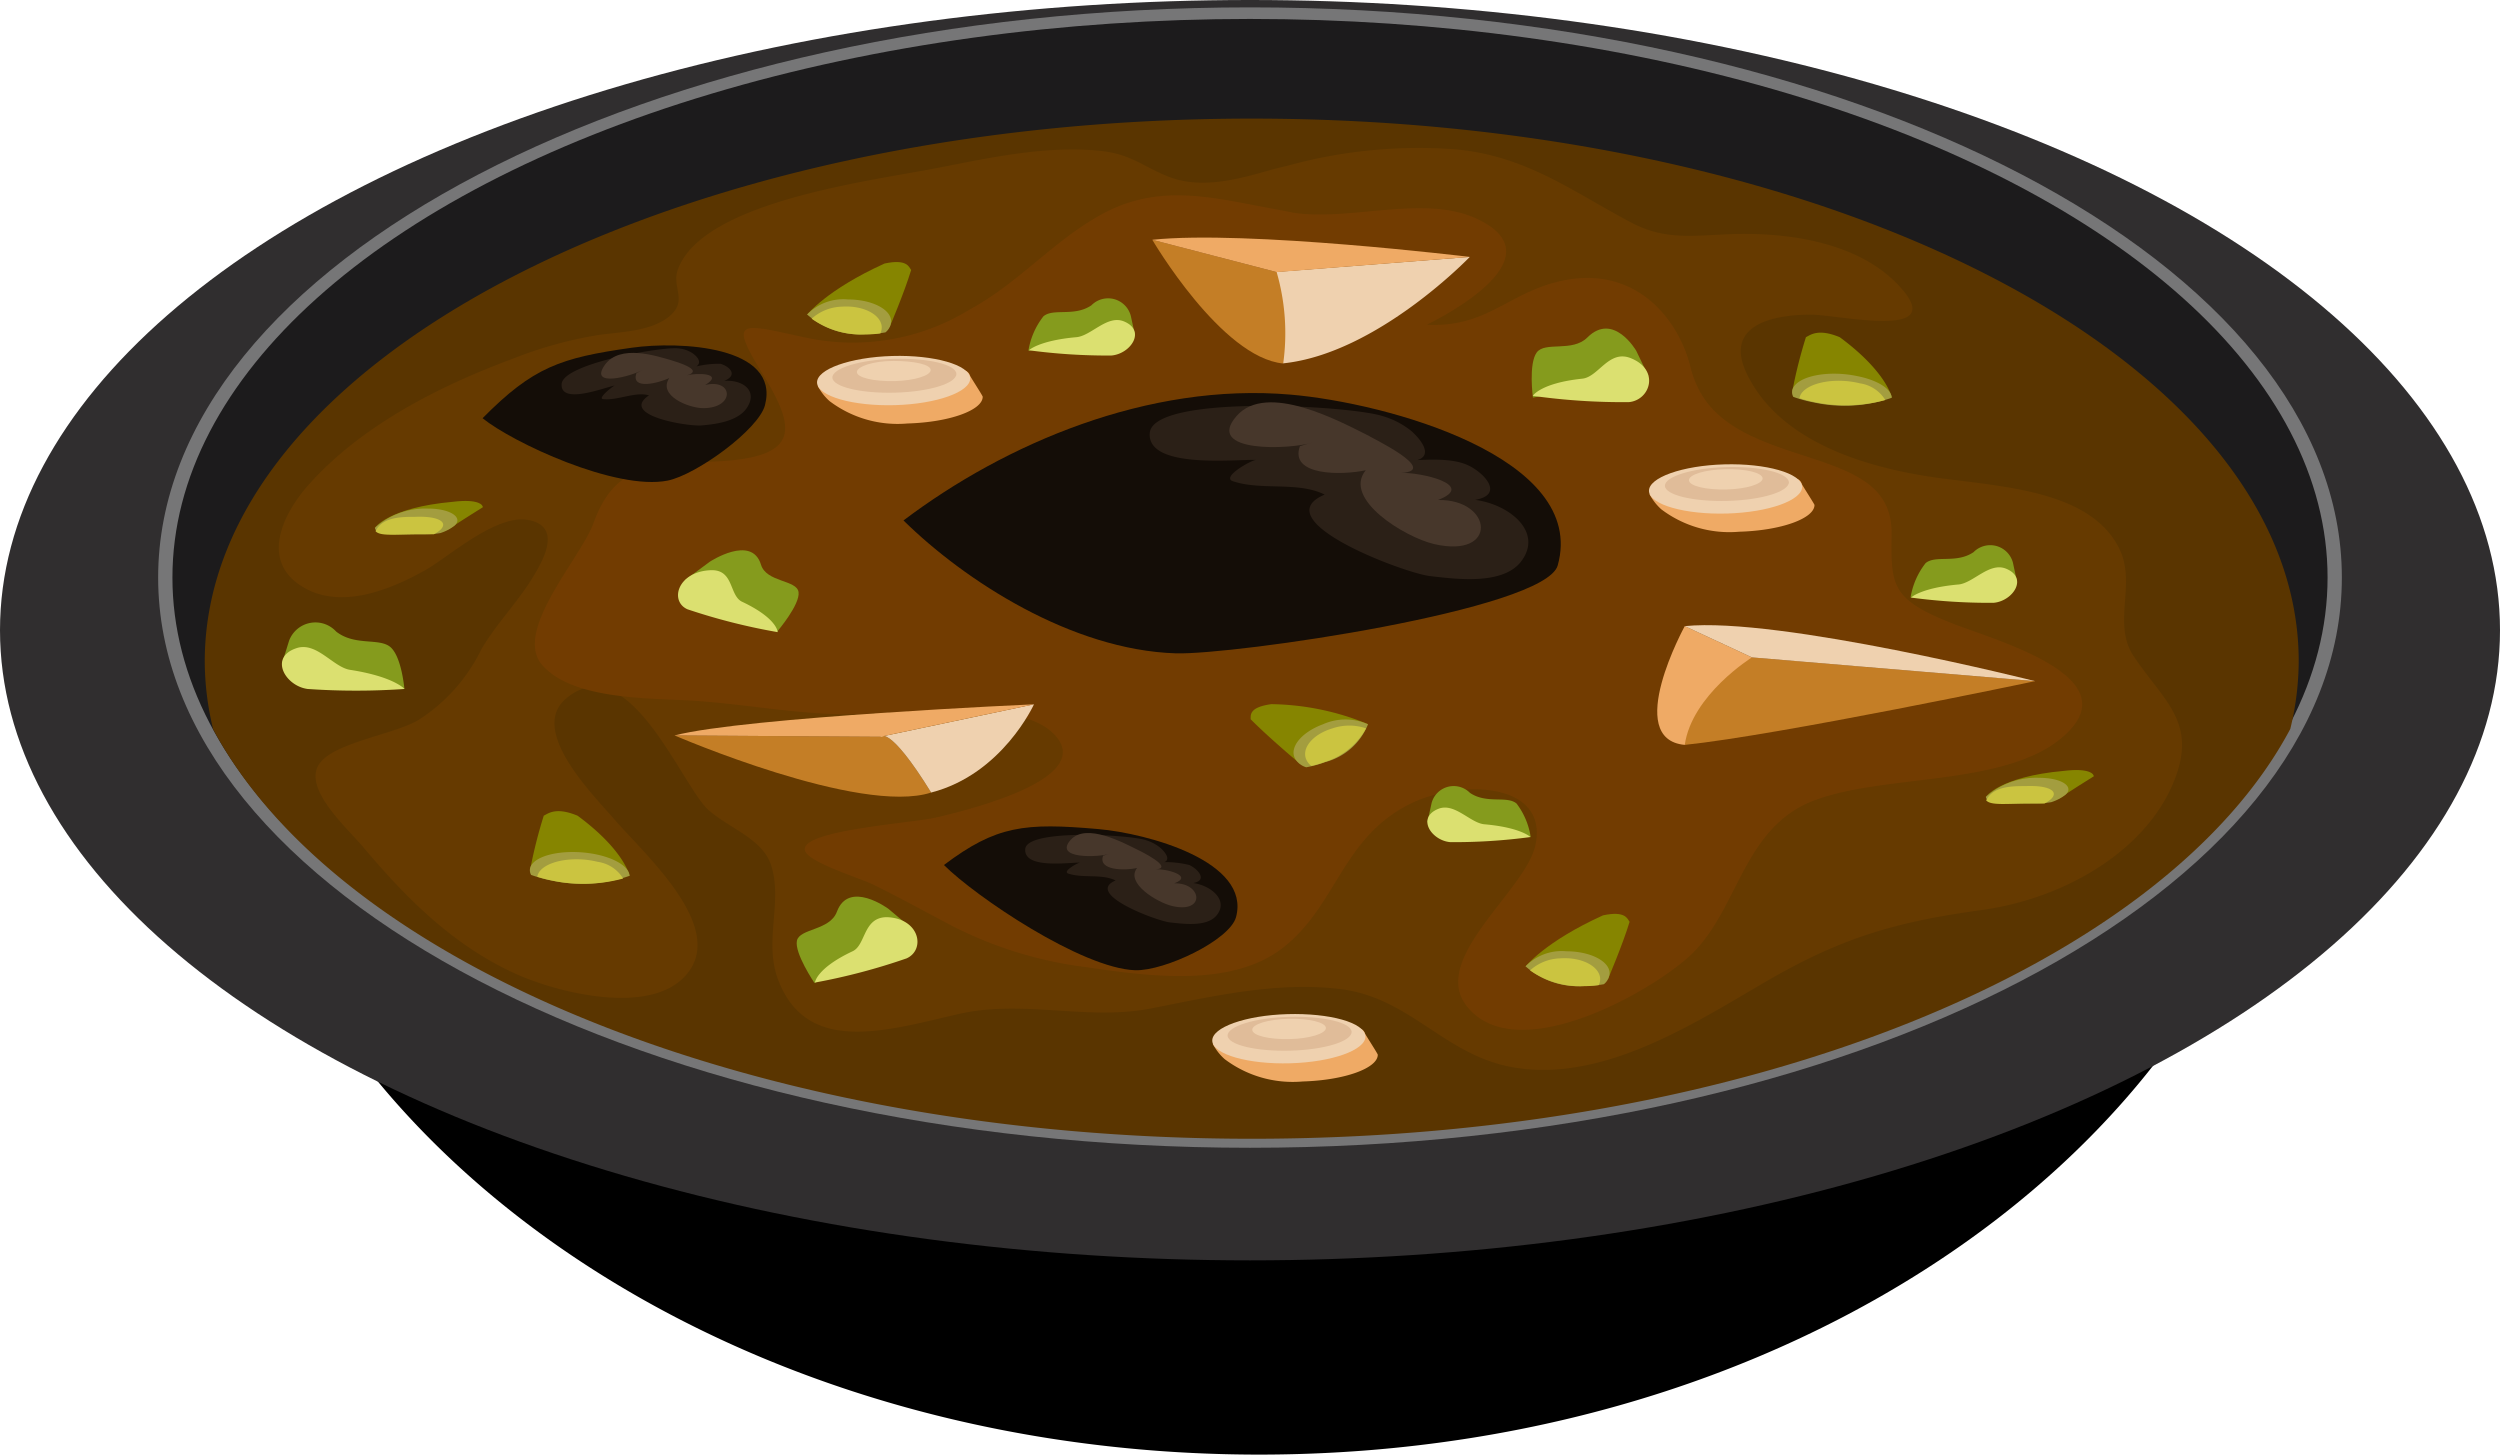 <svg xmlns="http://www.w3.org/2000/svg" viewBox="0 -0.01 166.3 96.76"><title>3</title><g data-name="Layer 2"><path d="M14.72 37.34a41.86 41.86 0 0 0-.42 5.86c0 29.57 31.1 53.55 69.46 53.55s69.46-24 69.46-53.55a41.84 41.84 0 0 0-.42-5.86z"/><ellipse cx="83.15" cy="41.91" rx="83.15" ry="41.92" fill="#302e2f"/><path d="M83.15 76.34c-40 0-72.63-17-72.63-37.93S43.1.48 83.15.48s72.63 17 72.63 37.93-32.59 37.93-72.63 37.93z" fill="#767677"/><ellipse cx="83.15" cy="38.41" rx="71.68" ry="37.16" fill="#1c1b1c"/><path d="M83.27 7.88C44.8 7.88 13.62 24 13.62 44a19.24 19.24 0 0 0 .56 4.5c8.36 15.7 36.11 27.24 69.09 27.24S144 64.2 152.35 48.48a19.24 19.24 0 0 0 .56-4.5c0-19.98-31.18-36.1-69.64-36.1z" fill="#5a3500"/><path d="M84.72 11.24c-2.18.62-4.74 1.39-7 .5-1.68-.67-2.51-1.52-4.58-1.72-3.63-.36-7.37.48-10.87 1.16-4.52.87-15.49 2.23-17.17 6.71-.45 1.2.68 2.08-.55 3.12s-3.26 1.05-4.78 1.27a27.25 27.25 0 0 0-5.65 1.57c-5.22 1.93-10.23 4.6-13.62 8.42-1.69 1.91-3.23 5.06-.33 6.78 2.56 1.52 5.85.13 8.08-1.11 1.55-.86 4.74-3.77 6.9-3.36s1.09 2.48.42 3.6c-1 1.73-2.52 3.24-3.55 5a11.57 11.57 0 0 1-4.21 4.72c-1.61.94-5.53 1.48-6.54 2.86-1.2 1.62 1.79 4.28 2.84 5.52 2.78 3.3 6 6.65 10.4 8.58 2.94 1.27 9.25 2.79 11.38-.34s-3-7.7-5-10c-1.45-1.68-5.8-6-3.19-8.1 4.17-3.42 7.7 6 9.47 7.49 1.44 1.23 3.57 1.9 4.13 3.65.77 2.41-.48 5 .43 7.52 1.89 5.14 7.2 3.48 12 2.37 4.35-1 8.57.46 12.85-.38 4.07-.8 8.33-1.8 12.55-1.29 4.46.54 6.67 4 10.82 5.06 6.37 1.57 13.06-3 17.84-5.74s8.37-3.8 14-4.57 11-4 12.83-8.59c1.57-3.9-.66-5.28-2.69-8.3-1.43-2.14.17-4.77-.92-7.08-1.84-3.89-7.61-4.18-12-4.77-5.31-.72-10.77-2.6-12.84-7-1.34-2.86 1.12-3.86 4.27-3.87 1.87 0 9.13 1.71 6-1.79-2.52-2.84-7-3.69-11.12-3.57-2.62.08-4.51.45-6.8-.76-3.92-2.07-7.07-4.51-11.87-4.89A32.9 32.9 0 0 0 85.7 11z" fill="#663a00"/><path d="M84 13.75c-3.78-.72-7.16-1.51-10.85.57-3.18 1.79-5.38 4.48-8.63 6.25a14.86 14.86 0 0 1-11 1.86c-4.26-.92-5.08-1.3-2.81 2.4s2.56 5.6-3.14 5.86c-4.66.21-6.73.37-8.1 4.12-.85 2.32-5.35 7.16-3.41 9.41s6.8 2.21 9.68 2.36c3.76.2 7.46 1 11.24.92 3.27-.08 10.51-1.09 13 1.2 3.24 3-5.41 5.13-7.71 5.67-1.68.39-9.34.87-8.7 2.26.37.78 3.65 1.78 4.51 2.2 1.75.86 3.43 1.79 5.14 2.69a26.73 26.73 0 0 0 9 2.8c4.2.62 9.68 1.37 13.09-1.26 3.59-2.77 3.95-7.31 8.44-9.57 3.35-1.68 9.27-1.51 8.39 2.7-.63 3.05-7.11 7.6-4.54 10.77 3.37 4.16 12.61-1.2 15-3.57 3.08-3.07 3.39-8.37 8.07-10.15 4.9-1.86 13.39-.84 17-4.66 3.46-3.66-4.73-5.94-7.69-7.08-4.24-1.64-4.19-2.6-4.15-6s-2.86-4.23-6.32-5.36c-3.68-1.2-6.23-2.42-7.06-5.74s-3.8-6.91-8.83-5.67c-3.37.83-4.78 3.06-8.7 2.86 2.83-1.42 8.24-4.85 3.2-7.1-3.46-1.54-8.31.22-12.09-.35-.66-.14-1.36-.26-2.03-.39z" fill="#723c01"/><path d="M103.62 37.6c2-7.17-11.36-10.81-17.77-11.36-9.49-.82-19 3.27-25.75 8.37 4.06 4 11.19 8.62 18.11 8.84 3.79.12 24.58-2.88 25.41-5.85z" fill="#140d07"/><path d="M91.94 27.66c-2.1-.68-15.29-1.48-15.46 1.15-.15 2.37 5.54 1.74 7.09 1.77-.31 0-2.36 1.15-1.56 1.42 1.9.64 4.31 0 6.11.89-4.07 1.71 5.28 5.22 7 5.42s4.74.6 6-.89c1.63-2-.7-3.88-3-4.18 2-.34.58-1.84-.51-2.32-1.29-.57-3.27-.28-4.68-.28 2.39.25 2.19-.83 1-1.94a5.44 5.44 0 0 0-1.99-1.04z" fill="#2b2017"/><path d="M82.26 27.66c-2.17 2.47 3.55 2.25 5.08 1.76-.3.07-.56.16-.87.25-.72 2 2.84 1.94 4.38 1.6-1.56 1.91 2.59 4.45 4.54 4.91 4.3 1 3.93-3 .26-2.93 2.62-1-1.19-1.86-2.46-1.8C95.88 31.31 91 29 91.09 29c-1.91-.95-6.81-3.64-8.83-1.34z" fill="#47372b"/><path d="M44.87 48.91s12.34 5.33 17.07 3.8C59.1 48.11 58.56 49 58.56 49z" fill="#c47e26"/><path d="M68.78 46.84s-2.1 4.65-6.84 5.87C59.1 48.11 58.56 49 58.56 49z" fill="#efd1af"/><path d="M68.78 46.84s-19.17.85-23.91 2.07l13.69.09z" fill="#efaa65"/><path d="M76.65 15.94s4.59 7.84 8.71 8.23c2.95-3.95-.44-6.08-.44-6.08z" fill="#c47e26"/><path d="M97.77 17.08s-6.16 6.43-12.41 7.08a14.63 14.63 0 0 0-.44-6.08z" fill="#efd1af"/><path d="M97.77 17.08s-14.87-1.8-21.12-1.14l8.27 2.15z" fill="#efaa65"/><path d="M112.07 41.64s-4.12 7.52 0 7.9c2.95-3.95 4.47-5.82 4.47-5.82z" fill="#efaa65"/><path d="M135.38 45.3s-17.05 3.59-23.31 4.24c.48-3.34 4.47-5.82 4.47-5.82z" fill="#c47e26"/><path d="M135.38 45.3s-17.06-4.3-23.31-3.66l4.47 2.08z" fill="#efd1af"/><path d="M53.69 20.92s1.29-1.65 5.15-3.4c1.49-.32 1.62.22 1.77.43-.46 1.52-1.43 3.79-1.43 3.79z" fill="#868500"/><path d="M56.41 19.91a3.35 3.35 0 0 0-2.72 1 5.25 5.25 0 0 0 3.87 1.31 7.86 7.86 0 0 0 1.34-.12 1 1 0 0 0 .38-.73c0-.8-1.28-1.46-2.87-1.46z" fill="#a39d3f"/><path d="M57.56 22.24a7.82 7.82 0 0 0 1-.07.92.92 0 0 0 .09-.48c-.09-.81-1.28-1.4-2.66-1.3a3.13 3.13 0 0 0-2 .8 5.77 5.77 0 0 0 3.57 1.05z" fill="#cbc440"/><path d="M101.48 64.28s1.29-1.65 5.15-3.4c1.49-.32 1.62.22 1.77.43-.46 1.52-1.43 3.79-1.43 3.79z" fill="#868500"/><path d="M104.2 63.27a3.35 3.35 0 0 0-2.72 1 5.25 5.25 0 0 0 3.87 1.31 7.85 7.85 0 0 0 1.34-.12 1 1 0 0 0 .38-.73c0-.8-1.28-1.46-2.87-1.46z" fill="#a39d3f"/><path d="M105.35 65.59a7.82 7.82 0 0 0 1-.07.92.92 0 0 0 .09-.48c-.09-.81-1.28-1.4-2.66-1.3a3.13 3.13 0 0 0-2 .8 5.77 5.77 0 0 0 3.57 1.05z" fill="#cbc440"/><path d="M91 48.16a17.45 17.45 0 0 0-6.43-1.33c-1.52.21-1.36.75-1.38 1 1.2 1.22 3.27 2.95 3.27 2.95z" fill="#868500"/><path d="M88 48.17a3.68 3.68 0 0 1 3 0 4.2 4.2 0 0 1-2.83 2.51 7.49 7.49 0 0 1-1.28.35 1.29 1.29 0 0 1-.72-.54c-.45-.74.37-1.78 1.83-2.32z" fill="#a39d3f"/><path d="M88.15 50.67a7.35 7.35 0 0 1-.92.27 1.12 1.12 0 0 1-.33-.41c-.35-.77.43-1.7 1.74-2.09a3.47 3.47 0 0 1 2.23 0 4.66 4.66 0 0 1-2.72 2.23z" fill="#cbc440"/><path d="M125.84 26.42s-.34-1.7-3.46-4c-1.43-.59-1.93-.16-2.25 0a31.9 31.9 0 0 0-.9 3.57z" fill="#868500"/><path d="M123.5 25c1.4.27 2.31.86 2.34 1.45a9.53 9.53 0 0 1-5.14.32 9.16 9.16 0 0 1-1.41-.38.63.63 0 0 1 .06-.71c.54-.74 2.4-1.04 4.15-.68z" fill="#a39d3f"/><path d="M120.7 26.74a9.29 9.29 0 0 1-1-.26.82.82 0 0 1 .22-.43c.63-.68 2.33-.93 3.8-.56a2.36 2.36 0 0 1 1.69 1.11 10.16 10.16 0 0 1-4.71.14z" fill="#cbc440"/><path d="M41.88 58.25s-.34-1.7-3.46-4c-1.43-.59-1.93-.16-2.25 0a31.91 31.91 0 0 0-.9 3.57z" fill="#868500"/><path d="M39.54 56.8c1.4.27 2.31.86 2.34 1.45a9.53 9.53 0 0 1-5.14.32 9.15 9.15 0 0 1-1.41-.38.63.63 0 0 1 .06-.71c.54-.71 2.39-1.01 4.15-.68z" fill="#a39d3f"/><path d="M36.74 58.57a9.32 9.32 0 0 1-1-.26.82.82 0 0 1 .22-.43c.63-.68 2.33-.93 3.8-.56a2.36 2.36 0 0 1 1.69 1.11 10.16 10.16 0 0 1-4.71.14z" fill="#cbc440"/><path d="M24.94 35.1s.87-1.34 5.18-1.73c1.73-.21 2 .22 2 .36-1.61 1-2.29 1.47-2.29 1.47z" fill="#868500"/><path d="M28.46 33.82a5 5 0 0 0-3.52 1.28c.06.5 1.19.43 2.92.43.47 0 1 0 1.43-.08a3 3 0 0 0 .93-.48c.62-.53-.22-1.15-1.76-1.15z" fill="#a39d3f"/><path d="M27.86 35.53h1a2 2 0 0 0 .45-.31c.53-.53-.22-.91-1.68-.85-.91 0-2.19 0-2.65.95.29.36 1.35.21 2.88.21z" fill="#cbc440"/><path d="M132.1 53s.87-1.34 5.18-1.73c1.73-.21 2 .22 2 .36-1.61 1-2.29 1.47-2.29 1.47z" fill="#868500"/><path d="M135.63 51.73A5 5 0 0 0 132.1 53c.06.5 1.19.43 2.92.43.47 0 1 0 1.43-.08a3 3 0 0 0 .93-.48c.62-.52-.17-1.14-1.75-1.14z" fill="#a39d3f"/><path d="M135 53.44h1a2 2 0 0 0 .45-.31c.53-.53-.22-.91-1.68-.85-.91 0-2.19 0-2.65.95.31.36 1.37.21 2.88.21z" fill="#cbc440"/><path d="M82.22 61c1-3.7-5.86-5.57-9.16-5.86-4.9-.43-6.78-.24-10.27 2.39 2.09 2.09 9.16 6.88 12.73 7 1.97.05 6.28-2 6.7-3.53z" fill="#140d07"/><path d="M76.2 55.87c-1.08-.35-7.88-.76-8 .59s2.86.9 3.66.91c-.16 0-1.22.59-.8.73 1 .33 2.22 0 3.15.46-2.1.88 2.72 2.69 3.62 2.79s2.45.31 3.09-.46c.84-1-.36-2-1.55-2.16 1-.18.3-.95-.26-1.2a6.63 6.63 0 0 0-2.42-.14c1.23.13 1.13-.43.5-1a2.8 2.8 0 0 0-.99-.52z" fill="#2b2017"/><path d="M71.21 55.87c-1.12 1.27 1.83 1.16 2.62.91l-.45.13c-.37 1 1.47 1 2.26.82-.8 1 1.33 2.29 2.34 2.53 2.22.52 2-1.56.13-1.51 1.35-.5-.61-1-1.27-.93 1.38-.07-1.11-1.28-1.08-1.26-.98-.48-3.51-1.88-4.55-.69z" fill="#47372b"/><path d="M50.89 26.93c1-3.93-5.67-4.26-8.86-3.81-4.74.67-6.56 1.28-9.93 4.69 2 1.62 8.86 4.83 12.31 4.15 1.9-.38 6.07-3.4 6.48-5.03z" fill="#140d07"/><path d="M45.07 23.16c-1-.11-7.63 1-7.71 2.38s2.76.26 3.54.09c-.15.06-1.18.87-.78.91.95.11 2.15-.52 3.05-.25-2 1.35 2.63 2.08 3.5 2s2.37-.24 3-1.15c.81-1.2-.35-1.92-1.5-1.81 1-.41.29-1-.25-1.14a6.43 6.43 0 0 0-2.34.4c1.19-.15 1.09-.68.48-1.11a2.1 2.1 0 0 0-.99-.32z" fill="#2b2017"/><path d="M40.23 24.27c-1.08 1.53 1.77.75 2.53.32l-.43.23c-.36 1.12 1.42.67 2.19.32-.78 1.16 1.29 2 2.26 2 2.14 0 2-2 .13-1.54 1.31-.8-.59-.82-1.23-.64 1.34-.38-1.07-1-1-1-.99-.28-3.44-1.11-4.45.31z" fill="#47372b"/><path d="M45.55 38.59l1.66-1.23s2.79-1.84 3.41.19c.36 1.19 2.39 1 2.5 1.83S51.7 42 51.7 42z" fill="#859b1d"/><path d="M47.28 37.92c-2.21.09-2.76 2.06-1.55 2.6a40.61 40.61 0 0 0 6 1.52s0-.89-2.32-2c-.93-.38-.55-2.18-2.13-2.12z" fill="#dbe070"/><path d="M60.64 61.74l-1.55-1.3s-2.63-1.94-3.42.2c-.47 1.26-2.49 1.1-2.66 1.93s1.17 2.81 1.17 2.81z" fill="#859b1d"/><path d="M59 61c2.2.09 2.57 2.17 1.31 2.74a41.31 41.31 0 0 1-6.1 1.61s.08-.94 2.5-2.08c.9-.41.69-2.27 2.29-2.27z" fill="#dbe070"/><path d="M109.65 25l-.81-1.68s-1.51-2.61-3.25-.88c-1 1-2.82.24-3.37 1s-.25 3-.25 3z" fill="#859b1d"/><path d="M108.44 23.8c2 .77 1.35 2.81-.09 2.94a43 43 0 0 1-6.39-.42s.52-.85 3.29-1.14c1.08-.11 1.75-1.92 3.19-1.38z" fill="#dbe070"/><path d="M134.18 38.73l-.28-1.31a1.56 1.56 0 0 0-2.62-.7c-1.15.78-2.52.17-3.19.73a5 5 0 0 0-1 2.29z" fill="#859b1d"/><path d="M133.42 37.81c1.54.61.47 2.18-.82 2.28a39.37 39.37 0 0 1-5.48-.35s.67-.65 3.16-.87c.97-.09 2.04-1.49 3.14-1.06z" fill="#dbe070"/><path d="M75.5 22.28L75.22 21a1.56 1.56 0 0 0-2.62-.7c-1.15.78-2.52.17-3.19.73a5 5 0 0 0-1 2.29z" fill="#859b1d"/><path d="M74.74 21.36c1.54.61.47 2.18-.82 2.28a39.37 39.37 0 0 1-5.48-.35s.67-.65 3.16-.87c.97-.08 2.04-1.49 3.14-1.06z" fill="#dbe070"/><path d="M18.76 44.12l.47-1.51a1.87 1.87 0 0 1 3.13-.61c1.27 1 2.93.38 3.65 1.07s.89 2.75.89 2.75z" fill="#859b1d"/><path d="M19.74 43.1c-1.87.6-.77 2.52.72 2.72a46.42 46.42 0 0 0 6.45 0s-.71-.82-3.61-1.27c-1.12-.16-2.23-1.88-3.56-1.45z" fill="#dbe070"/><path d="M94.95 54.68l.28-1.27a1.52 1.52 0 0 1 2.55-.68c1.12.76 2.45.17 3.1.71a4.86 4.86 0 0 1 .94 2.23z" fill="#859b1d"/><path d="M95.69 53.79c-1.5.59-.46 2.12.79 2.22a38.31 38.31 0 0 0 5.33-.34s-.65-.64-3.08-.85c-.93-.09-1.97-1.45-3.04-1.03z" fill="#dbe070"/><path d="M91.65 70.15c0 .9-2.22 1.7-5 1.78a7.51 7.51 0 0 1-5.19-1.49 3.58 3.58 0 0 1-.78-1c.33-.8 3.26-.69 5.82-.76s4-.75 4.3.05c0 .05.85 1.35.85 1.42z" fill="#efaa65"/><path d="M90.83 68.94c0 .9-2.22 1.7-5 1.78s-5.15-.59-5.19-1.49 2.22-1.7 5-1.78 5.15.55 5.19 1.49z" fill="#efd1af"/><path d="M89.91 68.63c0 .63-1.8 1.19-4.08 1.25s-4.15-.39-4.17-1 1.8-1.19 4.08-1.25 4.14.37 4.17 1z" fill="#e0bc99"/><path d="M88.2 68.37c0 .37-1.07.71-2.42.74s-2.46-.23-2.48-.61 1.07-.71 2.42-.74 2.47.24 2.48.61z" fill="#efd1af"/><path d="M120.7 33.58c0 .9-2.22 1.7-5 1.78a7.51 7.51 0 0 1-5.19-1.49 3.58 3.58 0 0 1-.78-1c.33-.8 3.26-.69 5.82-.76s4-.75 4.3.05c-.01.05.85 1.36.85 1.42z" fill="#efaa65"/><path d="M119.88 32.37c0 .9-2.22 1.7-5 1.78s-5.15-.59-5.19-1.49 2.22-1.7 5-1.78 5.15.59 5.19 1.49z" fill="#efd1af"/><path d="M119 32.06c0 .63-1.8 1.19-4.08 1.25s-4.15-.39-4.17-1 1.8-1.19 4.08-1.25 4.09.38 4.17 1z" fill="#e0bc99"/><path d="M117.25 31.81c0 .37-1.07.71-2.42.74s-2.46-.23-2.48-.61 1.07-.71 2.42-.74 2.46.23 2.48.61z" fill="#efd1af"/><path d="M65.37 26.38c0 .9-2.22 1.7-5 1.78a7.51 7.51 0 0 1-5.19-1.49 3.58 3.58 0 0 1-.78-1c.33-.8 3.26-.69 5.82-.76s4-.75 4.3.05c-.01.04.85 1.35.85 1.42z" fill="#efaa65"/><path d="M64.54 25.16c0 .9-2.22 1.7-5 1.78s-5.15-.59-5.19-1.49 2.22-1.7 5-1.78 5.15.59 5.19 1.49z" fill="#efd1af"/><path d="M63.62 24.86c0 .63-1.8 1.19-4.08 1.25s-4.15-.39-4.17-1 1.8-1.19 4.08-1.25 4.14.37 4.17 1z" fill="#e0bc99"/><path d="M61.91 24.6c0 .37-1.07.71-2.42.74s-2.49-.23-2.49-.6 1.08-.74 2.44-.74 2.46.23 2.47.6z" fill="#efd1af"/></g></svg>